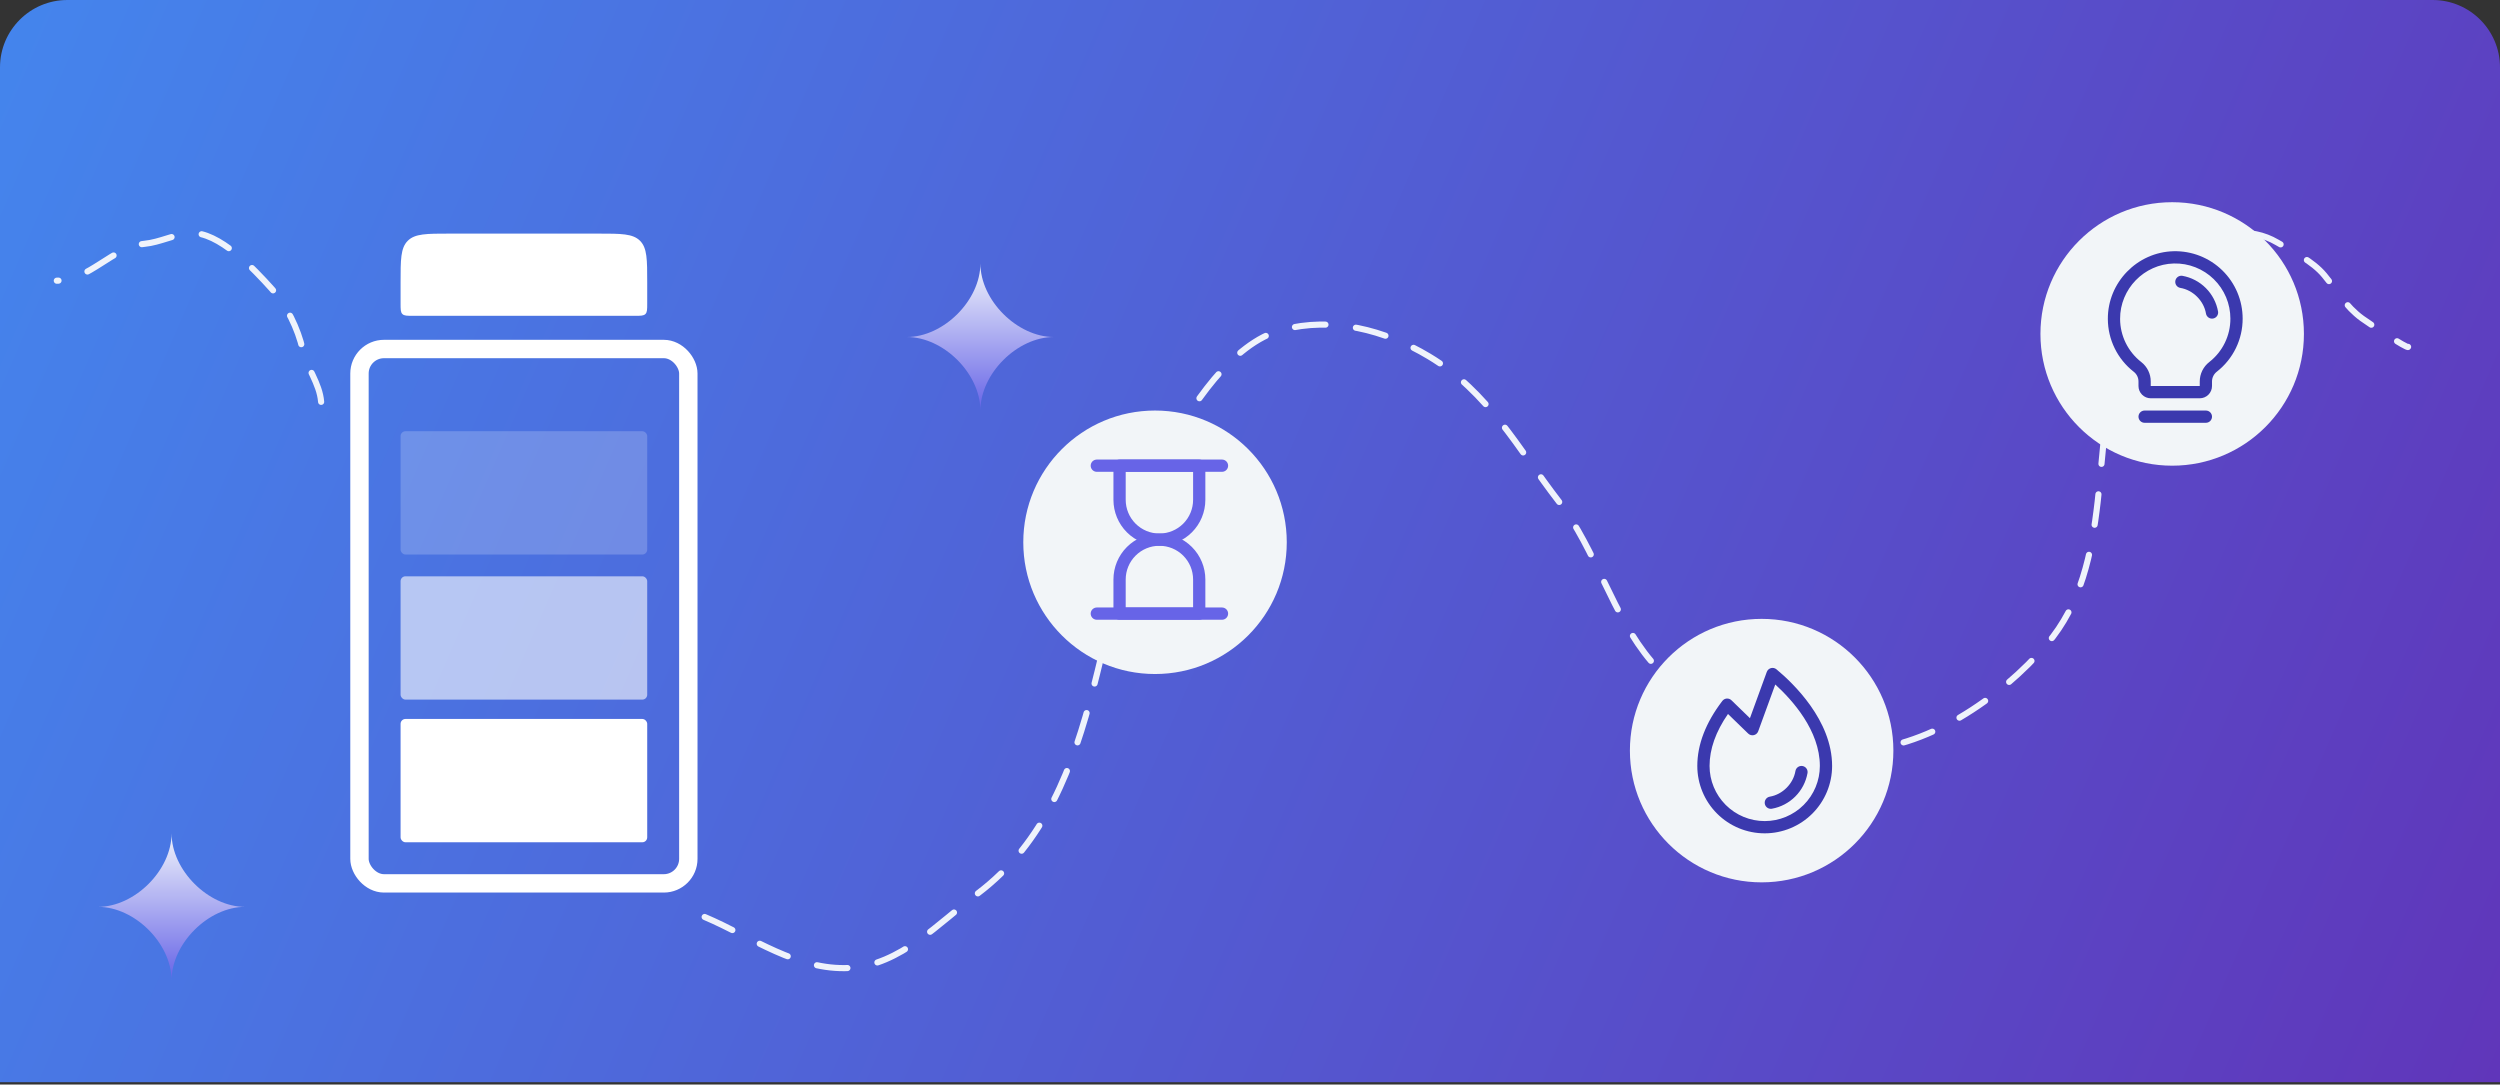 <svg width="408" height="177" viewBox="0 0 408 177" fill="none" xmlns="http://www.w3.org/2000/svg">
<rect x="0" y="0" width="408" height="177" fill="#333333" stroke="none"/>
<path d="M0 11C0 4.925 4.925 0 11 0H397C403.075 0 408 4.925 408 11V176.615H0V11Z" fill="url(#paint0_linear_11_969)"/>
<path d="M115 149.651C122.754 152.946 130.112 158.431 138.662 157.973C146.925 157.531 153.18 150.631 159.551 145.826C181.58 129.213 177.844 96.36 190.242 73.874C194.312 66.493 200.919 55.993 209.251 53.818C217.503 51.663 225.9 53.778 233.209 58.16C242.927 63.985 247.64 73.081 254.396 81.834C260.479 89.714 263.145 100.512 269.543 107.989C273.53 112.647 280.559 115.048 285.879 117.345C290.538 119.356 296.995 122.462 302.264 122.462C314.224 122.462 326.479 113.975 334.044 105.146C345.227 92.095 340.949 72.243 346.172 56.661C348.685 49.162 350.962 44.967 357.854 40.482C361.952 37.815 367.255 36.986 371.615 39.551C374.156 41.046 377.42 42.599 379.338 44.927C381.441 47.481 382.799 50.001 385.476 51.957C386.643 52.81 393 56.994 393 56.609" stroke="#EFF3FB" stroke-linecap="round" stroke-dasharray="5 5"/>
<circle cx="188.5" cy="88.5" r="21.5" fill="#F2F5F8"/>
<circle cx="287.5" cy="122.5" r="21.5" fill="#F2F5F8"/>
<circle cx="354.5" cy="54.5" r="21.5" fill="#F2F5F8"/>
<path d="M52.41 65.583C52.153 62.494 50.072 60.087 49.414 57.128C48.638 53.636 46.78 49.836 44.355 47.142C41.547 44.021 35.665 37.684 31.04 38.054C28.45 38.261 26.121 39.535 23.617 39.785C18.304 40.316 14.599 45.81 9.27 45.81" stroke="#EFF3FB" stroke-linecap="round" stroke-dasharray="5 5"/>
<rect x="58.667" y="56.958" width="53.667" height="87.208" rx="4" stroke="white" stroke-width="3"/>
<rect x="65.375" y="117.333" width="40.25" height="20.125" rx="0.8" fill="white"/>
<rect x="65.375" y="94.052" width="40.25" height="20.125" rx="0.8" fill="white" fill-opacity="0.6"/>
<rect x="65.375" y="70.375" width="40.25" height="20.125" rx="0.8" fill="white" fill-opacity="0.2"/>
<path fill-rule="evenodd" clip-rule="evenodd" d="M105.332 51.249C105.625 50.956 105.625 50.484 105.625 49.542V46.125C105.625 42.354 105.625 40.468 104.453 39.297C103.282 38.125 101.396 38.125 97.625 38.125H73.375C69.604 38.125 67.718 38.125 66.547 39.297C65.375 40.468 65.375 42.354 65.375 46.125V49.542C65.375 50.484 65.375 50.956 65.668 51.249C65.961 51.542 66.432 51.542 67.375 51.542L103.625 51.542C104.568 51.542 105.039 51.542 105.332 51.249Z" fill="white"/>
<path d="M148 55C154 55 160 49 160 43C160 49 166 55 172 55C166 55 160 61 160 67C160 61 154 55 148 55Z" fill="url(#paint1_linear_11_969)"/>
<path d="M16 148C22 148 28 142 28 136C28 142 34 148 40 148C34 148 28 154 28 160C28 154 22 148 16 148Z" fill="url(#paint2_linear_11_969)"/>
<path d="M195.714 81.571C195.714 83.295 195.03 84.949 193.811 86.168C192.592 87.387 190.938 88.071 189.214 88.071C187.49 88.071 185.837 87.387 184.618 86.168C183.399 84.949 182.714 83.295 182.714 81.571V76H195.714V81.571Z" stroke="#6764E7" stroke-width="2" stroke-linecap="round" stroke-linejoin="round"/>
<path d="M195.714 94.571C195.714 92.847 195.03 91.194 193.811 89.975C192.592 88.756 190.938 88.071 189.214 88.071C187.49 88.071 185.837 88.756 184.618 89.975C183.399 91.194 182.714 92.847 182.714 94.571V100.143H195.714V94.571Z" stroke="#6764E7" stroke-width="2" stroke-linecap="round" stroke-linejoin="round"/>
<path d="M179 76H199.429" stroke="#6764E7" stroke-width="2" stroke-linecap="round" stroke-linejoin="round"/>
<path d="M179 100.143H199.429" stroke="#6764E7" stroke-width="2" stroke-linecap="round" stroke-linejoin="round"/>
<path d="M361 68C361 68.265 360.895 68.52 360.707 68.707C360.519 68.895 360.265 69 360 69H350C349.735 69 349.48 68.895 349.293 68.707C349.105 68.52 349 68.265 349 68C349 67.735 349.105 67.48 349.293 67.293C349.48 67.105 349.735 67 350 67H360C360.265 67 360.519 67.105 360.707 67.293C360.895 67.48 361 67.735 361 68ZM366 52C366.004 53.667 365.628 55.313 364.899 56.812C364.17 58.312 363.108 59.625 361.795 60.651C361.549 60.84 361.35 61.081 361.212 61.358C361.074 61.636 361.002 61.941 361 62.25V63C361 63.53 360.789 64.039 360.414 64.414C360.039 64.789 359.53 65 359 65H351C350.469 65 349.961 64.789 349.586 64.414C349.211 64.039 349 63.53 349 63V62.25C349 61.944 348.929 61.643 348.794 61.368C348.659 61.094 348.463 60.854 348.221 60.667C346.911 59.647 345.85 58.342 345.119 56.851C344.387 55.36 344.005 53.722 344 52.061C343.967 46.104 348.782 41.142 354.735 41C356.202 40.965 357.661 41.223 359.026 41.76C360.391 42.297 361.635 43.102 362.685 44.127C363.735 45.152 364.569 46.376 365.138 47.728C365.707 49.081 366 50.533 366 52ZM364 52C364 50.8 363.76 49.611 363.295 48.505C362.829 47.398 362.146 46.397 361.287 45.558C360.429 44.719 359.411 44.061 358.293 43.622C357.176 43.182 355.982 42.971 354.782 43C349.907 43.115 345.974 47.174 346 52.049C346.004 53.407 346.318 54.746 346.916 55.966C347.515 57.185 348.383 58.252 349.455 59.086C349.937 59.461 350.326 59.941 350.594 60.489C350.862 61.037 351.001 61.64 351 62.25V63H359V62.25C359.001 61.638 359.142 61.034 359.413 60.485C359.683 59.936 360.075 59.456 360.559 59.081C361.634 58.241 362.503 57.166 363.099 55.939C363.696 54.712 364.004 53.364 364 52ZM361.986 50.833C361.727 49.384 361.03 48.05 359.989 47.01C358.949 45.969 357.615 45.273 356.166 45.014C356.037 44.992 355.904 44.996 355.776 45.025C355.648 45.055 355.527 45.109 355.42 45.185C355.313 45.261 355.222 45.358 355.152 45.469C355.083 45.58 355.036 45.704 355.014 45.834C354.992 45.963 354.996 46.096 355.025 46.224C355.055 46.352 355.109 46.473 355.185 46.58C355.261 46.687 355.358 46.778 355.469 46.847C355.58 46.917 355.704 46.964 355.834 46.986C357.905 47.335 359.662 49.093 360.014 51.167C360.053 51.4 360.174 51.612 360.355 51.764C360.535 51.916 360.764 52 361 52C361.056 52 361.113 51.995 361.169 51.986C361.43 51.942 361.663 51.795 361.816 51.579C361.97 51.362 362.031 51.094 361.986 50.833Z" fill="#3B39AE"/>
<path d="M294.986 126.168C294.727 127.616 294.03 128.95 292.99 129.99C291.949 131.031 290.615 131.727 289.166 131.986C289.111 131.995 289.056 132 289 132C288.749 132 288.508 131.906 288.323 131.736C288.138 131.566 288.024 131.333 288.004 131.083C287.983 130.833 288.057 130.584 288.211 130.386C288.365 130.188 288.588 130.055 288.835 130.014C290.906 129.665 292.664 127.908 293.015 125.833C293.059 125.571 293.206 125.338 293.422 125.184C293.639 125.031 293.907 124.969 294.169 125.014C294.43 125.058 294.664 125.205 294.817 125.421C294.971 125.637 295.032 125.906 294.987 126.168H294.986ZM299 125C299 127.917 297.841 130.715 295.778 132.778C293.715 134.841 290.917 136 288 136C285.083 136 282.285 134.841 280.222 132.778C278.159 130.715 277 127.917 277 125C277 121.51 278.375 117.941 281.083 114.394C281.168 114.281 281.277 114.189 281.401 114.121C281.525 114.054 281.662 114.014 281.803 114.003C281.944 113.993 282.086 114.012 282.218 114.06C282.351 114.108 282.472 114.184 282.574 114.283L285.589 117.209L288.339 109.658C288.394 109.507 288.484 109.372 288.602 109.263C288.72 109.155 288.863 109.077 289.018 109.035C289.172 108.993 289.335 108.989 289.491 109.023C289.648 109.057 289.794 109.129 289.917 109.231C292.651 111.5 299 117.569 299 125ZM297 125C297 119.239 292.526 114.26 289.724 111.709L286.94 119.343C286.883 119.499 286.787 119.639 286.662 119.75C286.537 119.86 286.386 119.938 286.224 119.975C286.061 120.012 285.892 120.008 285.731 119.963C285.57 119.918 285.423 119.834 285.304 119.718L282.007 116.52C280.011 119.401 279 122.25 279 125C279 127.387 279.948 129.676 281.636 131.364C283.324 133.052 285.613 134 288 134C290.387 134 292.676 133.052 294.364 131.364C296.052 129.676 297 127.387 297 125Z" fill="#3B39AE"/>
<defs>
<linearGradient id="paint0_linear_11_969" x1="0" y1="0" x2="408" y2="177" gradientUnits="userSpaceOnUse">
<stop stop-color="#4485ED"/>
<stop offset="1" stop-color="#6036BA"/>
</linearGradient>
<linearGradient id="paint1_linear_11_969" x1="160" y1="43" x2="160" y2="67" gradientUnits="userSpaceOnUse">
<stop stop-color="#EFF3FB"/>
<stop offset="1" stop-color="#6764E7"/>
</linearGradient>
<linearGradient id="paint2_linear_11_969" x1="28" y1="136" x2="28" y2="160" gradientUnits="userSpaceOnUse">
<stop stop-color="#EFF3FB"/>
<stop offset="1" stop-color="#6764E7"/>
</linearGradient>
</defs>
</svg>
